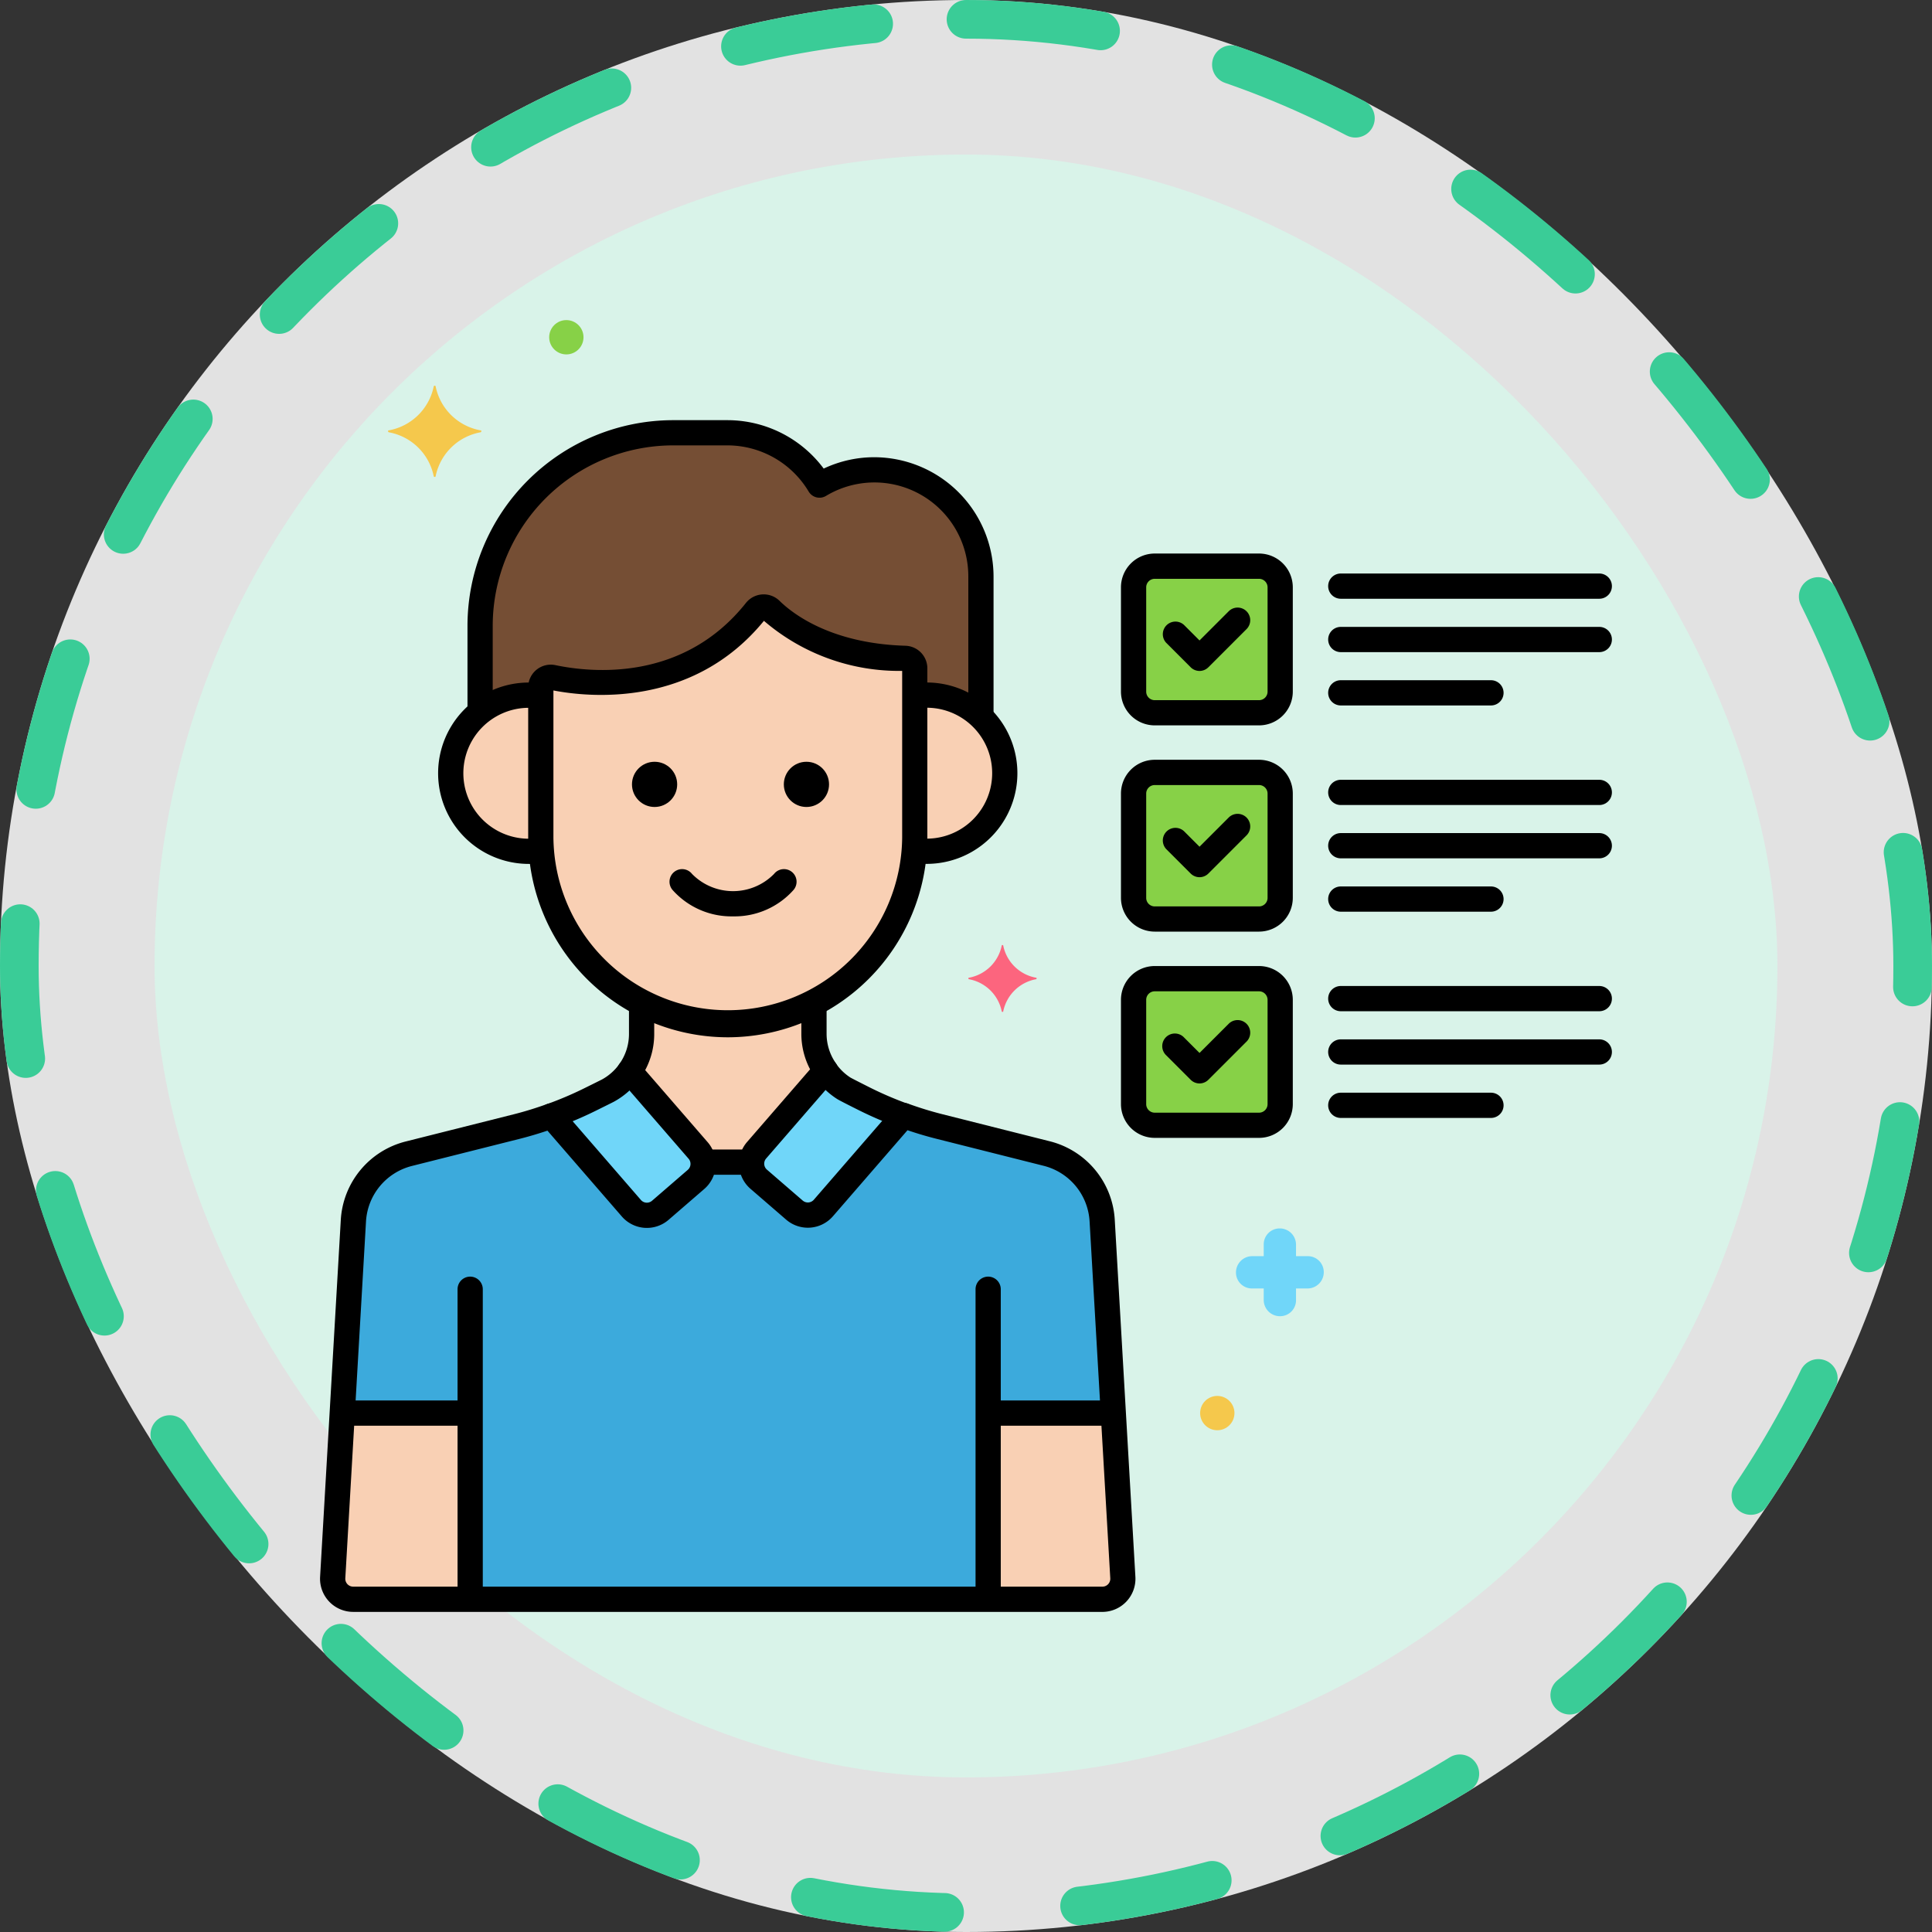 <svg xmlns="http://www.w3.org/2000/svg" width="100" height="100" viewBox="0 0 100 100">
  <rect x="0" y="0" width="100" height="100" fill="#333333" stroke="none"/>
  <g id="Grupo_1100965" data-name="Grupo 1100965" transform="translate(0.242)">
    <g id="Grupo_1098742" data-name="Grupo 1098742" transform="translate(0)">
      <rect id="Rectángulo_400898" data-name="Rectángulo 400898" width="100" height="100" rx="50" transform="translate(-0.242)" fill="#fff" opacity="0.859"/>
      <g id="Rectángulo_400907" data-name="Rectángulo 400907" transform="translate(-0.242)" fill="none" stroke="#3acc97" stroke-linecap="round" stroke-width="2" stroke-dasharray="7">
        <rect width="100" height="100" rx="50" stroke="none"/>
        <rect x="1" y="1" width="98" height="98" rx="49" fill="none"/>
      </g>
    </g>
    <g id="Grupo_1107006" data-name="Grupo 1107006" transform="translate(8.156 8.156)">
      <rect id="Rectángulo_400898-2" data-name="Rectángulo 400898" width="84" height="84" rx="42" transform="translate(-0.399 -0.157)" fill="#d7f5ea" opacity="0.859"/>
      <rect id="Rectángulo_400907-2" data-name="Rectángulo 400907" width="84" height="84" rx="42" transform="translate(-0.398 -0.157)" fill="none"/>
    </g>
    <g id="Layer_68" transform="translate(16.326 16.568)">
      <g id="Grupo_1117814" data-name="Grupo 1117814" transform="translate(0 0)">
        <g id="Grupo_1117754" data-name="Grupo 1117754" transform="translate(0.653 35.37)">
          <path id="Trazado_888852" data-name="Trazado 888852" d="M42.328,146.688a3.82,3.82,0,0,0-2.881-3.492l-5.556-1.4a18.947,18.947,0,0,1-1.843-.569L27.9,146.02a1.061,1.061,0,0,1-1.5.107l-1.851-1.6a1.061,1.061,0,0,1-.107-1.5l3.573-4.122a3.333,3.333,0,0,1-.6-1.908V135.42a9.6,9.6,0,0,1-8.918,0V137a3.335,3.335,0,0,1-.622,1.937l3.547,4.093a1.061,1.061,0,0,1-.107,1.5l-1.851,1.6a1.061,1.061,0,0,1-1.5-.107l-4.142-4.779c-.592.214-1.193.4-1.8.554l-5.562,1.4a3.819,3.819,0,0,0-2.881,3.492L2.5,165.14a1.062,1.062,0,0,0,1.06,1.121H42.339a1.062,1.062,0,0,0,1.06-1.121Z" transform="translate(-2.501 -135.42)" fill="#3caadc"/>
        </g>
        <g id="Grupo_1117755" data-name="Grupo 1117755" transform="translate(0.653 56.573)">
          <path id="Trazado_888853" data-name="Trazado 888853" d="M9.615,216.6H3L2.5,225.117a1.062,1.062,0,0,0,1.06,1.121H9.615Z" transform="translate(-2.501 -216.6)" fill="#f9d0b4"/>
        </g>
        <g id="Grupo_1117756" data-name="Grupo 1117756" transform="translate(34.579 56.573)">
          <path id="Trazado_888854" data-name="Trazado 888854" d="M138.869,216.6H132.39v9.638H138.3a1.062,1.062,0,0,0,1.06-1.121Z" transform="translate(-132.39 -216.6)" fill="#f9d0b4"/>
        </g>
        <g id="Grupo_1117757" data-name="Grupo 1117757" transform="translate(22.333 38.854)">
          <path id="Trazado_888855" data-name="Trazado 888855" d="M87.724,155.984a1.061,1.061,0,0,0,1.5-.107l4.153-4.791a19.094,19.094,0,0,1-2.009-.86c-.541-.27-1.009-.508-1.1-.564a3.343,3.343,0,0,1-.93-.9l-3.573,4.122a1.061,1.061,0,0,0,.107,1.5Z" transform="translate(-85.507 -148.761)" fill="#70d6f9"/>
        </g>
        <g id="Grupo_1117758" data-name="Grupo 1117758" transform="translate(11.973 38.883)">
          <path id="Trazado_888856" data-name="Trazado 888856" d="M48.77,149.865c-.045.025-.461.231-.957.477a18.971,18.971,0,0,1-1.973.838l4.142,4.779a1.061,1.061,0,0,0,1.5.107l1.851-1.6a1.061,1.061,0,0,0,.107-1.5l-3.547-4.093A3.346,3.346,0,0,1,48.77,149.865Z" transform="translate(-45.839 -148.87)" fill="#70d6f9"/>
        </g>
        <g id="Grupo_1117759" data-name="Grupo 1117759" transform="translate(11.425 14.849)">
          <path id="Trazado_888857" data-name="Trazado 888857" d="M54.869,57.05c-3.535,4.446-8.75,3.818-10.5,3.451a.516.516,0,0,0-.624.5v7.792a9.679,9.679,0,1,0,19.357,0V60.171q0-.076,0-.151a.519.519,0,0,0-.5-.509C58.576,59.393,56.458,57.8,55.644,57A.521.521,0,0,0,54.869,57.05Z" transform="translate(-43.741 -56.852)" fill="#f9d0b4"/>
        </g>
        <g id="Grupo_1117761" data-name="Grupo 1117761" transform="translate(8.282 5.833)">
          <g id="Grupo_1117760" data-name="Grupo 1117760">
            <path id="Trazado_888858" data-name="Trazado 888858" d="M34.23,35.914a4.059,4.059,0,0,1,.621.049V35.5a.517.517,0,0,1,.625-.5c1.753.367,6.968.994,10.5-3.451a.521.521,0,0,1,.775-.049c.814.8,2.933,2.391,6.953,2.509a.519.519,0,0,1,.5.509c0,.05,0,.1,0,.151v1.294a4.018,4.018,0,0,1,3.424,1.085V29.779A5.545,5.545,0,0,0,52.1,24.251a5.476,5.476,0,0,0-2.824.788,5.534,5.534,0,0,0-4.741-2.706H41.7a10.02,10.02,0,0,0-9.99,9.99V36.8A4.02,4.02,0,0,1,34.23,35.914Z" transform="translate(-31.709 -22.333)" fill="#754e34"/>
          </g>
        </g>
        <g id="Grupo_1117762" data-name="Grupo 1117762" transform="translate(30.757 19.414)">
          <path id="Trazado_888859" data-name="Trazado 888859" d="M118.4,74.329a4.023,4.023,0,0,0-.621.049v7.327c0,.218-.01.434-.024.649a4.039,4.039,0,1,0,.645-8.025Z" transform="translate(-117.759 -74.329)" fill="#f9d0b4"/>
        </g>
        <g id="Grupo_1117763" data-name="Grupo 1117763" transform="translate(6.762 19.413)">
          <path id="Trazado_888860" data-name="Trazado 888860" d="M30.553,81.7V74.377a4.042,4.042,0,1,0,.024,7.976h0C30.563,82.139,30.553,81.923,30.553,81.7Z" transform="translate(-25.891 -74.328)" fill="#f9d0b4"/>
        </g>
        <g id="Grupo_1117764" data-name="Grupo 1117764" transform="translate(16.022 35.37)">
          <path id="Trazado_888861" data-name="Trazado 888861" d="M64.891,143.027a1.051,1.051,0,0,1,.253.609h2.517a1.052,1.052,0,0,1,.253-.609l3.573-4.122a3.333,3.333,0,0,1-.6-1.908v-1.575a9.6,9.6,0,0,1-8.918,0V137a3.335,3.335,0,0,1-.622,1.937Z" transform="translate(-61.343 -135.422)" fill="#f9d0b4"/>
        </g>
        <g id="Grupo_1117765" data-name="Grupo 1117765" transform="translate(42.108 34.089)">
          <path id="Trazado_888862" data-name="Trazado 888862" d="M167.71,130.514h-5.4a1.094,1.094,0,0,0-1.094,1.094v5.4a1.094,1.094,0,0,0,1.094,1.094h5.4a1.094,1.094,0,0,0,1.094-1.094v-5.4A1.094,1.094,0,0,0,167.71,130.514Z" transform="translate(-161.218 -130.514)" fill="#87d147"/>
        </g>
        <g id="Grupo_1117766" data-name="Grupo 1117766" transform="translate(42.108 23.413)">
          <path id="Trazado_888863" data-name="Trazado 888863" d="M167.71,89.641h-5.4a1.094,1.094,0,0,0-1.094,1.094v5.4a1.094,1.094,0,0,0,1.094,1.094h5.4a1.094,1.094,0,0,0,1.094-1.094v-5.4A1.094,1.094,0,0,0,167.71,89.641Z" transform="translate(-161.218 -89.641)" fill="#87d147"/>
        </g>
        <g id="Grupo_1117767" data-name="Grupo 1117767" transform="translate(42.108 12.738)">
          <path id="Trazado_888864" data-name="Trazado 888864" d="M167.71,48.769h-5.4a1.094,1.094,0,0,0-1.094,1.094v5.4a1.094,1.094,0,0,0,1.094,1.094h5.4a1.094,1.094,0,0,0,1.094-1.094v-5.4A1.094,1.094,0,0,0,167.71,48.769Z" transform="translate(-161.218 -48.769)" fill="#87d147"/>
        </g>
        <g id="Grupo_1117770" data-name="Grupo 1117770" transform="translate(3.513 3.395)">
          <g id="Grupo_1117769" data-name="Grupo 1117769">
            <g id="Grupo_1117768" data-name="Grupo 1117768">
              <path id="Trazado_888865" data-name="Trazado 888865" d="M18.243,15.312a2.9,2.9,0,0,1-2.325-2.272c0-.052-.1-.052-.1,0a2.9,2.9,0,0,1-2.325,2.272c-.052,0-.052.078,0,.1a2.9,2.9,0,0,1,2.325,2.272c0,.052.1.052.1,0a2.9,2.9,0,0,1,2.325-2.272C18.3,15.39,18.3,15.312,18.243,15.312Z" transform="translate(-13.45 -13)" fill="#f5c84c"/>
            </g>
          </g>
        </g>
        <g id="Grupo_1117773" data-name="Grupo 1117773" transform="translate(33.549 32.346)">
          <g id="Grupo_1117772" data-name="Grupo 1117772">
            <g id="Grupo_1117771" data-name="Grupo 1117771">
              <path id="Trazado_888866" data-name="Trazado 888866" d="M131.96,125.536a2.123,2.123,0,0,1-1.7-1.664c0-.038-.077-.038-.077,0a2.123,2.123,0,0,1-1.7,1.664c-.038,0-.038.057,0,.077a2.123,2.123,0,0,1,1.7,1.664c0,.038.077.038.077,0a2.123,2.123,0,0,1,1.7-1.664C132,125.594,132,125.536,131.96,125.536Z" transform="translate(-128.45 -123.843)" fill="#fc657e"/>
            </g>
          </g>
        </g>
        <g id="Grupo_1117776" data-name="Grupo 1117776" transform="translate(47.405 47.014)">
          <g id="Grupo_1117775" data-name="Grupo 1117775">
            <g id="Grupo_1117774" data-name="Grupo 1117774">
              <path id="Trazado_888867" data-name="Trazado 888867" d="M185.209,181.437h-.6v-.6a.842.842,0,0,0-.836-.836.825.825,0,0,0-.836.836v.6h-.6a.842.842,0,0,0-.836.836.825.825,0,0,0,.836.836h.6v.6a.842.842,0,0,0,.836.836.825.825,0,0,0,.836-.836v-.6h.6a.842.842,0,0,0,.836-.836A.825.825,0,0,0,185.209,181.437Z" transform="translate(-181.5 -180)" fill="#70d6f9"/>
            </g>
          </g>
        </g>
        <g id="Grupo_1117779" data-name="Grupo 1117779" transform="translate(11.858)">
          <g id="Grupo_1117778" data-name="Grupo 1117778">
            <g id="Grupo_1117777" data-name="Grupo 1117777">
              <circle id="Elipse_11761" data-name="Elipse 11761" cx="0.888" cy="0.888" r="0.888" fill="#87d147"/>
            </g>
          </g>
        </g>
        <g id="Grupo_1117782" data-name="Grupo 1117782" transform="translate(45.551 55.685)">
          <g id="Grupo_1117781" data-name="Grupo 1117781">
            <g id="Grupo_1117780" data-name="Grupo 1117780">
              <circle id="Elipse_11762" data-name="Elipse 11762" cx="0.888" cy="0.888" r="0.888" fill="#f5c84c"/>
            </g>
          </g>
        </g>
        <g id="Grupo_1117783" data-name="Grupo 1117783" transform="translate(18.1 28.433)">
          <path id="Trazado_888868" data-name="Trazado 888868" d="M72.573,111.292a4.082,4.082,0,0,1-3.123-1.357.653.653,0,1,1,1-.839,2.974,2.974,0,0,0,4.244,0,.653.653,0,1,1,1,.839A4.082,4.082,0,0,1,72.573,111.292Z" transform="translate(-69.298 -108.862)"/>
        </g>
        <g id="Grupo_1117784" data-name="Grupo 1117784" transform="translate(24.003 22.861)">
          <circle id="Elipse_11763" data-name="Elipse 11763" cx="1.17" cy="1.17" r="1.17"/>
        </g>
        <g id="Grupo_1117785" data-name="Grupo 1117785" transform="translate(16.143 22.861)">
          <circle id="Elipse_11764" data-name="Elipse 11764" cx="1.17" cy="1.17" r="1.17"/>
        </g>
        <g id="Grupo_1117786" data-name="Grupo 1117786" transform="translate(0 34.955)">
          <path id="Trazado_888869" data-name="Trazado 888869" d="M40.491,165.741H1.715A1.715,1.715,0,0,1,0,163.931l1.07-18.454a4.452,4.452,0,0,1,3.374-4.087l5.562-1.4c.57-.143,1.156-.323,1.742-.535a.654.654,0,0,1,.715.186l4.142,4.779a.409.409,0,0,0,.576.041l1.851-1.6a.409.409,0,0,0,.041-.576l-3.547-4.093a.653.653,0,0,1-.038-.807,2.671,2.671,0,0,0,.5-1.558v-1.337a.653.653,0,1,1,1.306,0v1.337a3.962,3.962,0,0,1-.467,1.872l3.234,3.731a1.717,1.717,0,0,1-.173,2.419l-1.851,1.6a1.717,1.717,0,0,1-2.418-.173l-3.852-4.444c-.485.163-.968.306-1.441.425l-5.562,1.4a3.153,3.153,0,0,0-2.389,2.894l-1.07,18.454a.409.409,0,0,0,.408.43H40.491A.409.409,0,0,0,40.9,164l-1.07-18.451a3.153,3.153,0,0,0-2.389-2.9l-5.556-1.4c-.484-.122-.981-.269-1.481-.439l-3.862,4.456a1.717,1.717,0,0,1-2.418.173l-1.851-1.6a1.717,1.717,0,0,1-.173-2.419l3.262-3.763a3.957,3.957,0,0,1-.452-1.84v-1.272a.653.653,0,0,1,1.306,0v1.272a2.671,2.671,0,0,0,.486,1.535.653.653,0,0,1-.042.8l-3.573,4.122a.409.409,0,0,0,.041.576l1.851,1.6a.409.409,0,0,0,.576-.041l4.153-4.792a.653.653,0,0,1,.716-.186,18.371,18.371,0,0,0,1.779.549l5.556,1.4a4.453,4.453,0,0,1,3.374,4.088L42.2,163.93a1.715,1.715,0,0,1-1.712,1.812Z" transform="translate(0 -133.833)"/>
        </g>
        <g id="Grupo_1117787" data-name="Grupo 1117787" transform="translate(33.926 49.51)">
          <path id="Trazado_888870" data-name="Trazado 888870" d="M130.544,206.651a.653.653,0,0,1-.653-.653V190.21a.653.653,0,0,1,1.306,0V206A.653.653,0,0,1,130.544,206.651Z" transform="translate(-129.891 -189.557)"/>
        </g>
        <g id="Grupo_1117788" data-name="Grupo 1117788" transform="translate(7.115 49.51)">
          <path id="Trazado_888871" data-name="Trazado 888871" d="M27.894,206.651a.653.653,0,0,1-.653-.653V190.21a.653.653,0,1,1,1.306,0V206a.653.653,0,0,1-.653.653Z" transform="translate(-27.241 -189.557)"/>
        </g>
        <g id="Grupo_1117789" data-name="Grupo 1117789" transform="translate(41.455 33.436)">
          <path id="Trazado_888872" data-name="Trazado 888872" d="M165.862,136.907h-5.4a1.749,1.749,0,0,1-1.747-1.747v-5.4a1.749,1.749,0,0,1,1.747-1.747h5.4a1.749,1.749,0,0,1,1.747,1.747v5.4A1.749,1.749,0,0,1,165.862,136.907Zm-5.4-7.586a.442.442,0,0,0-.441.441v5.4a.442.442,0,0,0,.441.441h5.4a.442.442,0,0,0,.441-.441v-5.4a.442.442,0,0,0-.441-.441Z" transform="translate(-158.717 -128.015)"/>
        </g>
        <g id="Grupo_1117790" data-name="Grupo 1117790" transform="translate(52.178 34.467)">
          <path id="Trazado_888873" data-name="Trazado 888873" d="M213.807,133.27h-13.38a.653.653,0,1,1,0-1.306h13.38a.653.653,0,0,1,0,1.306Z" transform="translate(-199.774 -131.964)"/>
        </g>
        <g id="Grupo_1117791" data-name="Grupo 1117791" transform="translate(52.178 37.229)">
          <path id="Trazado_888874" data-name="Trazado 888874" d="M213.807,143.843h-13.38a.653.653,0,1,1,0-1.306h13.38a.653.653,0,0,1,0,1.306Z" transform="translate(-199.774 -142.537)"/>
        </g>
        <g id="Grupo_1117792" data-name="Grupo 1117792" transform="translate(52.178 39.99)">
          <path id="Trazado_888875" data-name="Trazado 888875" d="M208.2,154.415h-7.773a.653.653,0,1,1,0-1.306H208.2a.653.653,0,1,1,0,1.306Z" transform="translate(-199.774 -153.109)"/>
        </g>
        <g id="Grupo_1117793" data-name="Grupo 1117793" transform="translate(41.455 22.76)">
          <path id="Trazado_888876" data-name="Trazado 888876" d="M165.862,96.034h-5.4a1.749,1.749,0,0,1-1.747-1.747v-5.4a1.749,1.749,0,0,1,1.747-1.747h5.4a1.749,1.749,0,0,1,1.747,1.747v5.4A1.749,1.749,0,0,1,165.862,96.034Zm-5.4-7.586a.442.442,0,0,0-.441.441v5.4a.442.442,0,0,0,.441.441h5.4a.442.442,0,0,0,.441-.441v-5.4a.442.442,0,0,0-.441-.441Z" transform="translate(-158.717 -87.142)"/>
        </g>
        <g id="Grupo_1117794" data-name="Grupo 1117794" transform="translate(52.178 23.792)">
          <path id="Trazado_888877" data-name="Trazado 888877" d="M213.807,92.4h-13.38a.653.653,0,1,1,0-1.306h13.38a.653.653,0,0,1,0,1.306Z" transform="translate(-199.774 -91.092)"/>
        </g>
        <g id="Grupo_1117795" data-name="Grupo 1117795" transform="translate(52.178 26.553)">
          <path id="Trazado_888878" data-name="Trazado 888878" d="M213.807,102.97h-13.38a.653.653,0,1,1,0-1.306h13.38a.653.653,0,0,1,0,1.306Z" transform="translate(-199.774 -101.664)"/>
        </g>
        <g id="Grupo_1117796" data-name="Grupo 1117796" transform="translate(52.178 29.315)">
          <path id="Trazado_888879" data-name="Trazado 888879" d="M208.2,113.543h-7.773a.653.653,0,1,1,0-1.306H208.2a.653.653,0,1,1,0,1.306Z" transform="translate(-199.774 -112.237)"/>
        </g>
        <g id="Grupo_1117797" data-name="Grupo 1117797" transform="translate(41.455 12.085)">
          <path id="Trazado_888880" data-name="Trazado 888880" d="M165.862,55.161h-5.4a1.749,1.749,0,0,1-1.747-1.747v-5.4a1.749,1.749,0,0,1,1.747-1.747h5.4a1.749,1.749,0,0,1,1.747,1.747v5.4A1.749,1.749,0,0,1,165.862,55.161Zm-5.4-7.586a.442.442,0,0,0-.441.441v5.4a.442.442,0,0,0,.441.441h5.4a.442.442,0,0,0,.441-.441v-5.4a.442.442,0,0,0-.441-.441Z" transform="translate(-158.717 -46.269)"/>
        </g>
        <g id="Grupo_1117798" data-name="Grupo 1117798" transform="translate(52.178 13.117)">
          <path id="Trazado_888881" data-name="Trazado 888881" d="M213.807,51.526h-13.38a.653.653,0,1,1,0-1.306h13.38a.653.653,0,0,1,0,1.306Z" transform="translate(-199.774 -50.22)"/>
        </g>
        <g id="Grupo_1117799" data-name="Grupo 1117799" transform="translate(52.178 15.878)">
          <path id="Trazado_888882" data-name="Trazado 888882" d="M213.807,62.1h-13.38a.653.653,0,1,1,0-1.306h13.38a.653.653,0,0,1,0,1.306Z" transform="translate(-199.774 -60.792)"/>
        </g>
        <g id="Grupo_1117800" data-name="Grupo 1117800" transform="translate(52.178 18.64)">
          <path id="Trazado_888883" data-name="Trazado 888883" d="M208.2,72.671h-7.773a.653.653,0,1,1,0-1.306H208.2a.653.653,0,1,1,0,1.306Z" transform="translate(-199.774 -71.365)"/>
        </g>
        <g id="Grupo_1117801" data-name="Grupo 1117801" transform="translate(43.604 36.219)">
          <path id="Trazado_888884" data-name="Trazado 888884" d="M168.863,141.962a.651.651,0,0,1-.462-.191l-1.264-1.264a.653.653,0,1,1,.923-.923l.8.8,1.525-1.525a.653.653,0,0,1,.923.923l-1.986,1.986A.65.65,0,0,1,168.863,141.962Z" transform="translate(-166.945 -138.67)"/>
        </g>
        <g id="Grupo_1117802" data-name="Grupo 1117802" transform="translate(43.604 25.544)">
          <path id="Trazado_888885" data-name="Trazado 888885" d="M168.863,101.09a.652.652,0,0,1-.462-.191l-1.264-1.264a.653.653,0,0,1,.923-.923l.8.8,1.525-1.525a.653.653,0,0,1,.923.923l-1.986,1.986A.65.65,0,0,1,168.863,101.09Z" transform="translate(-166.945 -97.798)"/>
        </g>
        <g id="Grupo_1117803" data-name="Grupo 1117803" transform="translate(43.604 14.868)">
          <path id="Trazado_888886" data-name="Trazado 888886" d="M168.863,60.218a.651.651,0,0,1-.462-.191l-1.264-1.264a.653.653,0,0,1,.923-.923l.8.8,1.525-1.525a.653.653,0,0,1,.923.923l-1.986,1.986A.65.65,0,0,1,168.863,60.218Z" transform="translate(-166.945 -56.926)"/>
        </g>
        <g id="Grupo_1117804" data-name="Grupo 1117804" transform="translate(0.653 55.92)">
          <path id="Trazado_888887" data-name="Trazado 888887" d="M9.313,215.406H3.153a.653.653,0,0,1,0-1.306h6.16a.653.653,0,0,1,0,1.306Z" transform="translate(-2.5 -214.1)"/>
        </g>
        <g id="Grupo_1117805" data-name="Grupo 1117805" transform="translate(34.142 55.92)">
          <path id="Trazado_888888" data-name="Trazado 888888" d="M137.453,215.406h-6.081a.653.653,0,0,1,0-1.306h6.081a.653.653,0,0,1,0,1.306Z" transform="translate(-130.719 -214.1)"/>
        </g>
        <g id="Grupo_1117806" data-name="Grupo 1117806" transform="translate(25.512 38.201)">
          <path id="Trazado_888889" data-name="Trazado 888889" d="M102.365,149.891a.653.653,0,0,1-.223-.039,19.689,19.689,0,0,1-2.079-.89c-1.014-.506-1.107-.567-1.158-.6a3.986,3.986,0,0,1-1.112-1.076.653.653,0,0,1,1.071-.747,2.677,2.677,0,0,0,.748.725c.023.014.183.1,1.034.529a18.482,18.482,0,0,0,1.94.831.653.653,0,0,1-.223,1.267Z" transform="translate(-97.676 -146.26)"/>
        </g>
        <g id="Grupo_1117807" data-name="Grupo 1117807" transform="translate(11.319 38.23)">
          <path id="Trazado_888890" data-name="Trazado 888890" d="M43.991,149.985a.653.653,0,0,1-.222-1.267,18.274,18.274,0,0,0,1.905-.809c.474-.234.873-.432.936-.465a2.705,2.705,0,0,0,.9-.8.653.653,0,0,1,1.063.758,4.025,4.025,0,0,1-1.338,1.189c-.027.015-.069.038-.981.489a19.709,19.709,0,0,1-2.041.866.64.64,0,0,1-.221.039Z" transform="translate(-43.338 -146.369)"/>
        </g>
        <g id="Grupo_1117808" data-name="Grupo 1117808" transform="translate(10.771 14.196)">
          <path id="Trazado_888891" data-name="Trazado 888891" d="M51.571,77.278A10.343,10.343,0,0,1,41.24,66.946V59.161a1.169,1.169,0,0,1,1.411-1.145c1.881.394,6.609.868,9.858-3.218a1.174,1.174,0,0,1,1.743-.109c.674.661,2.659,2.21,6.516,2.323A1.169,1.169,0,0,1,61.9,58.16c0,.054,0,.109,0,.164v8.622A10.342,10.342,0,0,1,51.571,77.278ZM42.546,59.326v7.62a9.026,9.026,0,0,0,18.051,0V58.313a10.727,10.727,0,0,1-7.155-2.591C49.754,60.241,44.367,59.678,42.546,59.326Z" transform="translate(-41.24 -54.352)"/>
        </g>
        <g id="Grupo_1117810" data-name="Grupo 1117810" transform="translate(7.629 5.18)">
          <g id="Grupo_1117809" data-name="Grupo 1117809">
            <path id="Trazado_888892" data-name="Trazado 888892" d="M55.785,35.678a.653.653,0,0,1-.653-.653V27.932a4.859,4.859,0,0,0-7.364-4.18.653.653,0,0,1-.9-.225,4.908,4.908,0,0,0-4.181-2.389H39.852a9.348,9.348,0,0,0-9.337,9.337v4.345a.653.653,0,0,1-1.306,0V30.476A10.655,10.655,0,0,1,39.852,19.833h2.839a6.216,6.216,0,0,1,4.955,2.506,6.124,6.124,0,0,1,2.611-.588,6.189,6.189,0,0,1,6.181,6.182v7.093A.653.653,0,0,1,55.785,35.678Z" transform="translate(-29.209 -19.833)"/>
          </g>
        </g>
        <g id="Grupo_1117811" data-name="Grupo 1117811" transform="translate(30.332 18.76)">
          <path id="Trazado_888893" data-name="Trazado 888893" d="M117.2,81.215a4.39,4.39,0,0,1-.489-.029.653.653,0,0,1,.145-1.3,3.1,3.1,0,0,0,.344.021,3.388,3.388,0,0,0,0-6.776c-.1,0-.205.005-.31.015a.653.653,0,0,1-.125-1.3c.146-.014.292-.021.434-.021a4.694,4.694,0,0,1,0,9.388Z" transform="translate(-116.133 -71.827)"/>
        </g>
        <g id="Grupo_1117812" data-name="Grupo 1117812" transform="translate(6.109 18.76)">
          <path id="Trazado_888894" data-name="Trazado 888894" d="M28.085,81.215a4.694,4.694,0,0,1,0-9.388,4.643,4.643,0,0,1,.514.029.653.653,0,1,1-.146,1.3,3.286,3.286,0,0,0-.368-.021,3.388,3.388,0,0,0,0,6.776c.09,0,.179,0,.266-.013a.653.653,0,1,1,.12,1.3c-.131.012-.261.018-.387.018Z" transform="translate(-23.391 -71.827)"/>
        </g>
        <g id="Grupo_1117813" data-name="Grupo 1117813" transform="translate(19.312 42.931)">
          <path id="Trazado_888895" data-name="Trazado 888895" d="M76.8,165.677H74.591a.653.653,0,1,1,0-1.306H76.8a.653.653,0,1,1,0,1.306Z" transform="translate(-73.938 -164.371)"/>
        </g>
      </g>
    </g>
  </g>
</svg>

